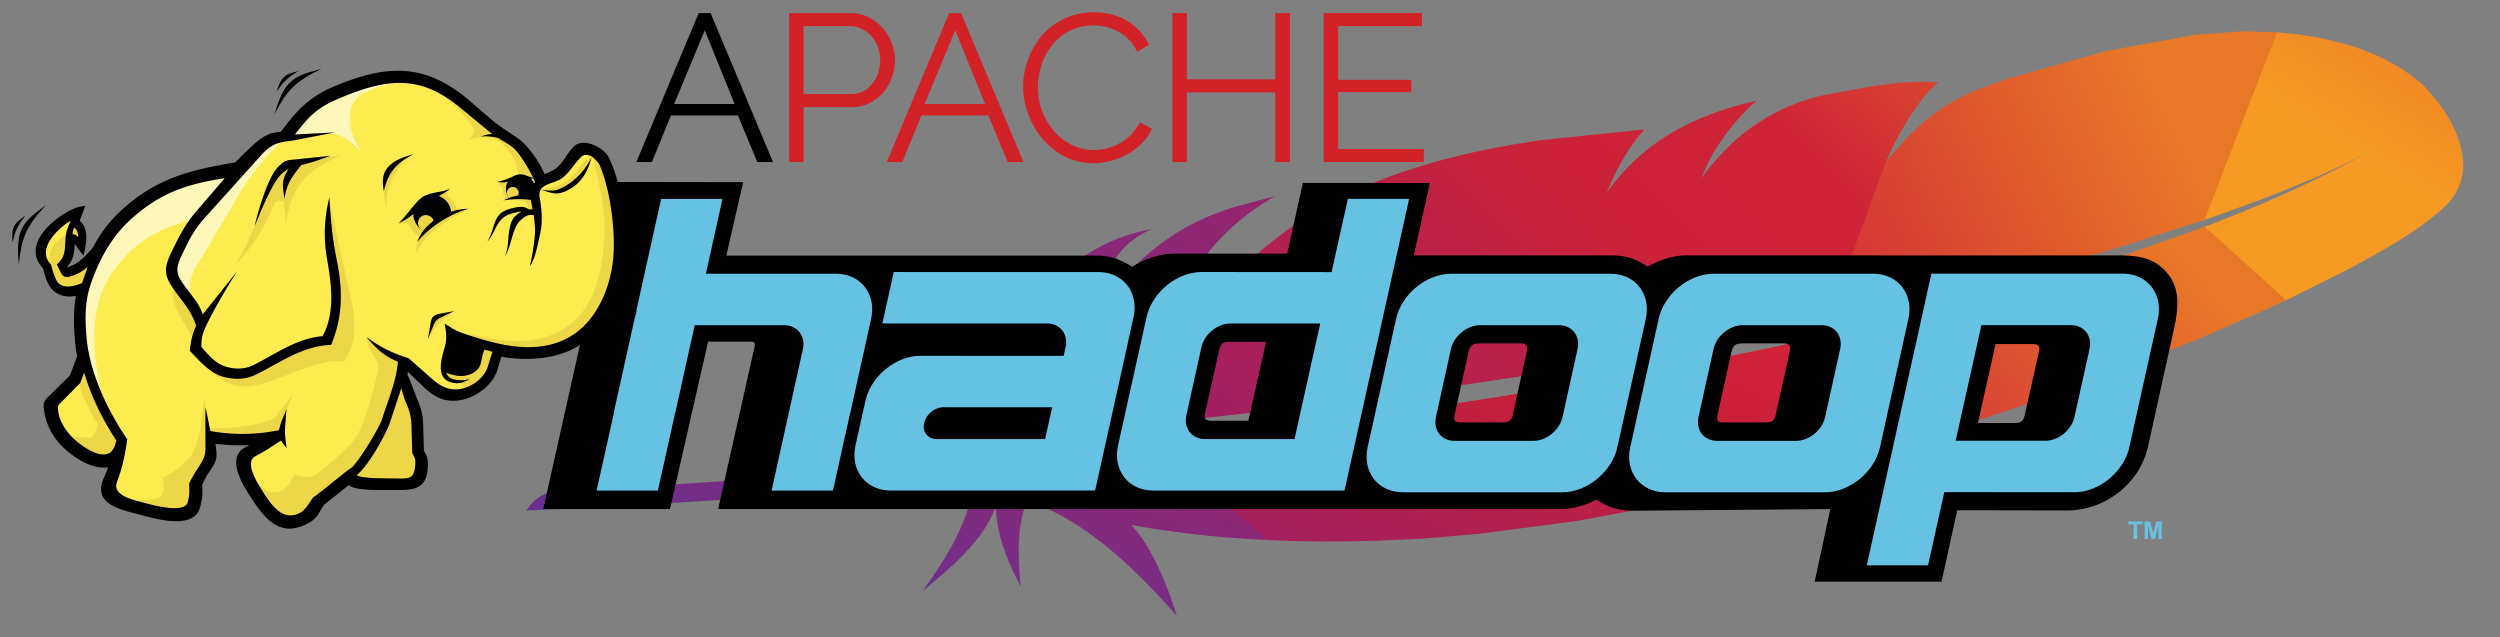 <svg xmlns="http://www.w3.org/2000/svg" xmlns:xlink="http://www.w3.org/1999/xlink" viewBox="0 0 102 26" fill="#fff" fill-rule="evenodd" stroke="#000" stroke-linecap="round" stroke-linejoin="round"><rect x="0" y="0" width="102" height="26" fill="#808080" stroke="none"/><use xlink:href="#H" x=".5" y=".5"/><defs><linearGradient id="A" x1="20.08%" x2="145.35%" y1="85.01%" y2="-18.62%"><stop stop-color="#282662" offset="0%"/><stop stop-color="#68308f" offset="9.5%"/><stop stop-color="#a22367" offset="78.8%"/><stop stop-color="#cd2032" offset="94.9%"/></linearGradient><linearGradient id="B" x1="31.47%" x2="105.84%" y1="83.07%" y2="-43.28%"><stop stop-color="#f69923" offset="0%"/><stop stop-color="#f79a23" offset="31.2%"/><stop stop-color="#e97826" offset="83.8%"/></linearGradient><linearGradient id="C" x1="-306.15%" x2="86.50%" y1="202.95%" y2="35.86%"><stop stop-color="#9e2064" offset="32.3%"/><stop stop-color="#c92037" offset="63%"/><stop stop-color="#d12c3e" offset="75.1%"/><stop stop-color="#e97826" offset="100%"/></linearGradient><linearGradient id="D" x1="-76.46%" x2="148.46%" y1="146.87%" y2="-17.69%"><stop stop-color="#9e2064" offset="32.3%"/><stop stop-color="#c92037" offset="63%"/><stop stop-color="#d12339" offset="75.1%"/><stop stop-color="#e97826" offset="100%"/></linearGradient><linearGradient id="E" x1="-79.19%" x2="144.61%" y1="108.85%" y2="9.28%"><stop stop-color="#9e2064" offset="32.3%"/><stop stop-color="#cb2239" offset="63%"/><stop stop-color="#ce2436" offset="75.1%"/><stop stop-color="#e97826" offset="100%"/></linearGradient><linearGradient id="F" x1="-315.73%" x2="79.36%" y1="156.73%" y2="38.87%"><stop stop-color="#9e2064" offset="32.3%"/><stop stop-color="#c92037" offset="63%"/><stop stop-color="#cf2739" offset="75.1%"/><stop stop-color="#e97826" offset="100%"/></linearGradient><linearGradient id="G" x1="-83.66%" x2="217.13%" y1="92.24%" y2="9.18%"><stop stop-color="#282662" offset="0%"/><stop stop-color="#662e8d" offset="9.5%"/><stop stop-color="#a22367" offset="78.8%"/><stop stop-color="#cd2032" offset="94.9%"/></linearGradient></defs><symbol id="H" overflow="visible"><g stroke="none"><g fill-rule="nonzero"><path d="M51.021 21.523a42.05 42.05 0 0 1-5.182-.571l-.178-.031c1.119 1.163 1.857 3.708 1.846 3.7-1.903-2.168-3.886-3.948-6.084-4.693-.389.806-.43 2.035-.273 3.506-.936-1.728-1.027-2.872-1.02-3.306-.405 1.269-1.629 2.389-2.989 3.485 1.305-1.775 2.026-3.293 2.055-4.503-5.597.522-11.728.914-18.211 1.219.305-.517.764-.755 1.318-.814 1.172-.05 8.871-.402 19.127-1.408l.88-.088.246-.026 3.299-.348.769-.085 4.774 3.982-.378-.02z" fill="url(#A)"/><path d="M99.295 7.885c-1.171 1.095-2.607 1.849-4.004 2.612l-2.551 1.265-3.32-2.997c2.315-.883 4.626-1.892 6.79-3.101-2.157 1.154-4.501 2.011-6.804 2.819.792-2.553 1.816-5.161 2.952-7.668 2.065.155 4.264.675 5.879 2.042.894.868 1.67 1.994 1.76 3.271.037.657-.234 1.301-.701 1.759z" fill="url(#B)"/><path d="M78.047 12.246l3.85-1.024 3.812-1.157.22-.07 3.527-1.245 3.321 2.995-.686.319-2.804 1.227-3.534 1.407-3.557 1.287-3.328 1.1c-1.633-1.212-3.036-2.637-4.554-3.955l3.733-.884z" fill="url(#C)"/><path d="M50.649 17.089l3.977-.515 3.882-.553 3.924-.614 4.002-.689 3.935-.751 1.407-.287 2.409-.52.129-.03 4.554 3.956-.244.076-3.545 1.054-3.687.974-3.161.736-.64.136-3.825.703-3.924.514-2.336.2-1.898.084c-1.483.047-2.948.039-4.393-.028l-4.578-3.976 3.126-.363.885-.108z" fill="url(#D)"/><path d="M73.976 12.608l-.526.111-1.621.332-1.829.357-.949.179-2.965.532-3.895.641-3.974.592-4.011.542-3.778.461-4.225.463.771-2.078-.01.134c.961-2.475 3.724-5.39 6.633-6.992 1.34-.739 2.852-1.334 4.565-1.806 1.275-.351 2.662-.633 4.173-.853l4.256-.444c-.457.509-.853 1.124-1.198 1.826l-.177.377-.167.392c1.518-2.156 3.666-3.213 6.108-3.76a8.75 8.75 0 0 0-1.977 2.55l-.218.485-.051.123c.559-.744 1.121-1.344 1.73-1.834l.399-.3.637-.401.428-.225c.342-.166.702-.311 1.086-.436l.357-.11.508-.115 1.994-.36.799-.094.283-.025.724-.038.737.019c-.084.065-.171.141-.26.229-.611.611-1.314 1.76-1.748 2.709l-.126.328-2.275 6.482c-.027.006-.182 0-.211.007z" fill="url(#E)"/><path d="M89.445 8.468L85.82 9.629l-.215.064-3.851 1.077-3.876.965-3.82.855 2.387-6.479c1.391-1.729 2.464-2.446 3.854-2.999l1.186-.422 3.935-1.105L89.077.92l1.925-.145 1.403.042-2.962 7.651z" fill="url(#F)"/><path d="M45.614 16.881l-3.252.318-.461.043-2.891.247c-.159-.867-.936-1.728-1.848-2.586a4.39 4.39 0 0 1 2.581 2.117c.792-3.881 2.594-6.943 5.83-7.946.295-.092.595-.165.899-.219-1.18.529-1.841 1.386-2.195 3.226 1.867-2.368 3.35-3.419 5.549-4.124l1.699-.457c-2.984 1.731-4.348 4.265-4.547 7.244l-.011.132-.759 1.946-.591.062z" fill="url(#G)"/><path d="M42.529.489c.663-.466 1.532-.597 2.313-.402.662.16 1.244.623 1.535 1.24l-.479.29a1.84 1.84 0 0 0-.639-.746c-.375-.251-.836-.352-1.283-.329-.461.02-.915.196-1.262.5-.514.445-.801 1.112-.858 1.782-.067.757.191 1.541.711 2.096.251.268.565.481.914.596a2.14 2.14 0 0 0 2.19-.548A1.96 1.96 0 0 0 46 4.491l.497.257c-.151.343-.403.636-.706.856-.709.514-1.668.705-2.506.426-.62-.206-1.143-.652-1.495-1.197-.44-.678-.638-1.518-.502-2.319S41.857.953 42.527.486zM31.696 6.111V.035h2.535c.344.002.684.118.962.319a2.01 2.01 0 0 1 .816 1.47 2.09 2.09 0 0 1-.306 1.219 1.74 1.74 0 0 1-.827.71 1.67 1.67 0 0 1-.644.116 3150.9 3150.9 0 0 0-1.945 0v2.242h-.591m.59-5.546v2.773h1.943a1.07 1.07 0 0 0 .673-.233 1.39 1.39 0 0 0 .467-.778c.087-.374.045-.783-.149-1.117-.206-.369-.602-.643-1.032-.644h-1.902zm5.938-.53h.488l2.544 6.076h-.642l-.788-1.899h-2.733l-.778 1.899h-.634L38.224.035m-1.001 3.707h2.466L38.473.737l-1.25 3.005zM47.333.034h.591v2.704h3.605V.034h.6v6.077h-.6l.001-2.841h-3.605l-.001 2.842c-.197-.001-.394 0-.59-.001V.034zm6.172 0h4.008v.531h-3.417v2.191h2.981v.504h-2.981v2.32h3.495v.53h-4.086V.035z" fill="#d32128"/><path d="M28.006.035h.488l2.544 6.076h-.642l-.788-1.899c-.911 0-1.822 0-2.733 0l-.778 1.899h-.634L28.006.035m-1.001 3.707h2.466L28.255.737l-1.25 3.005z" fill="#000"/><path d="M86.338 20.772h.572v.122c-.071 0-.142 0-.213 0v.598h-.146v-.598c-.071 0-.142 0-.213 0v-.122zm.664.721v-.721h.218l.131.491.129-.492h.218v.72c-.045 0-.09 0-.135 0v-.567l-.143.567c-.046 0-.093 0-.14 0l-.142-.566v.566h-.136z" fill="#66c2e3"/></g><path d="M73.54 23.233h5.175l.641-2.916 4.479.009a3.38 3.38 0 0 0 1.927-.607c.685-.463 1.196-1.172 1.388-2.046l.978-4.437c.186-.844.428-1.798-.177-2.56-.556-.702-1.296-.756-2.107-.756-5.843.006-11.686 0-17.529 0-.59 0-1.084.191-1.599.457-.484-.342-.92-.457-1.513-.457h-8.02l.657-2.956h-5.183l-.641 2.884h-4.558c-.63 0-1.234.198-1.762.537-.512-.318-.907-.457-1.513-.457H29.134l.689-2.996-5.175-.008-2.983 13.345 5.17.001 1.555-6.829h1.749c.208 0 .167.119.132.275l-1.471 6.554h34.276c.582 0 1.037-.12 1.56-.387.516.345.972.459 1.602.454l7.939-.067-.638 2.965zm-22.387-9.785h-1.526c-.268 0-.34.122-.392.362l-.573 2.57c-.054.246.07.287.286.287h1.485l.721-3.219zm8.752.062h1.63c.314 0 .297.165.24.418l-.56 2.518c-.065.293-.248.288-.499.288h-1.658c-.244 0-.246-.144-.202-.341l.558-2.517c.069-.311.191-.366.493-.366zm10.728 0h1.63c.314 0 .297.165.24.418l-.56 2.518c-.065.293-.248.288-.5.288h-1.658c-.244 0-.246-.144-.203-.341l.558-2.517c.069-.311.191-.366.493-.366zm9.567 3.248h1.526c.268 0 .34-.122.393-.362l.573-2.57c.054-.246-.07-.287-.286-.287H80.92l-.721 3.219" fill="#000"/><g fill="#66c2e3"><path d="M58.712 10.669h6.5c1.014 0 1.66.83 1.436 1.844l-1.158 5.228c-.224 1.014-1.239 1.844-2.253 1.844h-6.5c-1.014 0-1.661-.83-1.436-1.844l1.158-5.228c.224-1.014 1.238-1.844 2.253-1.844zm1.178 2.099h3.214c.537 0 .879.439.76.976l-.612 2.767c-.119.537-.655.976-1.192.976h-3.214c-.537 0-.879-.439-.76-.976l.612-2.767c.119-.537.656-.976 1.192-.976m-5.396-5.154l-.665 2.988-5.299-.004c-1.014-.001-2.026.829-2.251 1.844l-1.162 5.23c-.224 1.014.422 1.844 1.436 1.844h7.803l2.637-11.901h-2.499zm-4.785 5.084h3.657l-1.05 4.716h-3.653c-.537 0-.878-.437-.759-.973l.613-2.77c.119-.536.656-.973 1.192-.973z"/><path d="M26.474 7.614l-1.012 4.562h.013l-.043.18-.043.159-.84 3.786h.009l-.716 3.215h2.499l.716-3.215h.004l.566-2.555.219-.977h3.648c.537 0 .882.441.764.977l-1.278 5.771h2.504l.707-3.181h.004l.845-3.82c.225-1.014-.422-1.848-1.436-1.848H28.3l.677-3.052h-2.504zm17.706 11.9h-8.338c-1.014 0-1.66-.83-1.436-1.844l.336-1.517h.002l.065-.292c.224-1.014 1.239-1.845 2.253-1.844l5.835.003.086-.387c.092-.506-.227-.915-.728-.936H35.5l.465-2.098 8.382.002c.993.02 1.622.841 1.4 1.844l-.158.712h.001l-.192.864h.002l-1.219 5.493zm-6.482-2.099h4.442l.289-1.299h-4.366a.62.62 0 0 0-.065-.003.86.86 0 0 0-.794.65c-.078.354.144.643.494.65m31.728-6.744h6.5c1.014 0 1.66.83 1.436 1.844l-1.158 5.228c-.224 1.014-1.239 1.844-2.253 1.844h-6.5c-1.014 0-1.66-.83-1.436-1.844l1.158-5.228c.224-1.014 1.238-1.844 2.253-1.844zm1.178 2.099h3.214c.537 0 .879.439.76.976l-.612 2.767c-.119.537-.655.976-1.192.976H69.56c-.537 0-.879-.439-.76-.976l.612-2.767c.119-.537.656-.976 1.192-.976m7.56 9.799l.664-2.988 5.299.004c1.014.001 2.026-.829 2.251-1.844l1.162-5.23c.224-1.014-.422-1.844-1.436-1.844h-7.803l-2.636 11.901h2.499zm4.784-5.084h-3.657l1.05-4.716h3.653c.537 0 .878.437.759.973l-.613 2.77c-.119.536-.656.973-1.192.973z"/></g><path d="M2.895 14.085l-.124.337-.237-.087.124-.337zm-.124.337l-.184.501-.237-.087.184-.501zm-.184.501l-.03.046-.089-.089zm-.03.046l-.404.4-.178-.179.404-.4zm-.404.4l-.358.355-.178-.179.358-.355zm-.358.355l-.09.088-.175-.183.087-.084zm-.09.088c-.162.156-.194.187-.147.465l-.249.041c-.069-.41-.021-.456.221-.689zm-.147.465c.038.224.112.452.229.675l-.224.118c-.129-.246-.211-.5-.253-.751zm.229.675c.108.207.253.407.437.591l-.179.178c-.204-.205-.364-.425-.483-.652zm.437.591c.236.236.621.529 1.022.682l-.089.236c-.438-.166-.856-.484-1.111-.74zm1.022.682c.279.106.563.142.8.037l.102.231c-.306.136-.655.095-.991-.032zm.8.037l.244-.108-.071.257-.122-.034zm.173.149l-.111.35-.238-.086.105-.331zm-.111.35l-.136.333-.23-.105.128-.314zm-.136.332c-.213.468.01.715.357.873l-.105.23c-.475-.216-.78-.556-.482-1.208zm.357.873c.222.101.49.171.739.236l-.063.244c-.262-.068-.544-.142-.781-.25zm.739.236l.176.046-.064.244-.174-.046zm.176.046c.301.081.82.23 1.287.26l-.016.253c-.49-.031-1.025-.185-1.336-.269zm1.287.26c.422.027.799-.044.886-.368l.244.064c-.129.48-.611.59-1.145.556zm.886-.368a2.43 2.43 0 0 0 .084-.435l.253.021a2.69 2.69 0 0 1-.093.478zm.084-.435c.011-.132.007-.26-.01-.422l.251-.024a2.48 2.48 0 0 1 .012.466zm-.01-.422l.01-.063.116.052zm.01-.063c.17-.38.24-.482.364-.663l.208.142c-.114.168-.179.262-.341.624zm.364-.663l.055-.082.209.141-.056.083zm.055-.082c.096-.143.141-.239.155-.338l.25.035c-.02.142-.076.267-.196.444zm.155-.338c.015-.104 0-.228-.023-.417l.251-.029c.025.208.041.344.022.481zm-.023-.417l-.015-.119.25-.032.016.122zm-.015-.119l-.018-.125.25-.037.018.13zm-.018-.125l-.025-.169.168.025-.019.125zm.144-.143c.35.053.703.08 1.057.083l-.001.253a7.65 7.65 0 0 1-1.094-.086zm1.057.083c.35.002.698-.02 1.05-.063l.03.251a8.32 8.32 0 0 1-1.08.065zm1.05-.063l.078.235-.063-.11zm.078.235l-.667.357-.116-.225.657-.351zm-.667.357l-.058.03-.116-.225.058-.03zm-.058.03c-.268.137-.27.425-.175.727l-.241.075c-.129-.414-.112-.815.3-1.027zm-.175.727c.107.343.334.703.477.923l-.211.137c-.15-.232-.39-.612-.506-.985zm.477.923c.298.46.58.847.903 1.046l-.131.216c-.365-.224-.667-.636-.983-1.124zm.903 1.046c.305.187.663.205 1.136-.052l.12.223c-.565.306-1.003.279-1.387.043zm1.136-.052c.224-.121.299-.252.4-.429l.22.124c-.122.214-.213.373-.5.528zm.4-.429l.149-.244.209.14-.138.228zm.149-.244l.044-.041.061.111zm.044-.041c.073-.041.389-.301.696-.554l.161.194-.735.582zm.696-.554l.394-.324.159.197-.392.321zm.394-.324l.097-.078.08.096-.097.081zm.177.017c.05.06.13.098.238.124l-.058.246c-.162-.039-.286-.101-.375-.208zm.238.124a3.2 3.2 0 0 0 .486.059l-.018.253a3.36 3.36 0 0 1-.526-.066zm.486.059c.155.011.651.011.971.011v.253c-.327 0-.834.001-.989-.011zm.971.011h.236l-.001.253h-.236v-.253zm.236 0c.299.002.535-.011.691-.1l.125.22c-.206.117-.479.135-.817.133l.001-.253zm.691-.1c.142-.081.229-.24.25-.538l.253.018c-.028.395-.159.616-.378.741zm.25-.538c.011-.153.014-.244-.004-.323l.247-.054c.024.111.022.219.01.395zm-.004-.323c-.017-.078-.058-.16-.133-.293l.221-.123c.087.154.134.252.159.362zm-.133-.293l-.016-.059.126-.003zm-.016-.059l-.015-.543.253-.006.015.544zm-.015-.543l-.015-.544.253-.006.014.544zm-.015-.544c-.005-.195-.026-.351-.065-.503l.245-.061c.043.171.067.344.073.558zm-.065-.503c-.039-.153-.097-.306-.175-.492l.233-.098c.082.196.144.359.187.529zm-.175-.492l-.149-.385.237-.087.145.374zm.088-.472l-.119.043zm-.237.088l-.245-.587.226-.114c.108.213.181.41.256.613zm-.245-.587l-.011-.079.125.022zm-.011-.079l.031-.195.25.032-.032.207zm.031-.195l.022-.203.253.021-.025.214zm.022-.203l.024-.264.19.183-.087.091zm.214-.081l.371.358-.175.183-.371-.358zm.371.358l.278.268-.175.183-.278-.268zm.278.268c.2.193.384.369.587.488l-.128.218c-.227-.134-.421-.32-.633-.524zm.587.488c.195.115.416.182.702.168l.012.253c-.343.016-.607-.064-.842-.203zm.702.168c.309-.014.643-.147.92-.352l.15.203c-.316.233-.7.384-1.058.401zm.92-.352c.265-.195.476-.454.562-.736l.242.073c-.102.337-.348.641-.653.867zm.562-.736l.089-.292.242.073-.089.292zm.089-.292l.103-.34.241.073-.103.34zm.103-.34l.033-.108.111.021-.023.124zm.144-.087a5.62 5.62 0 0 0 1.605.074l.025.251c-.56.059-1.142.023-1.676-.077zm1.605.074c.47-.049.924-.169 1.315-.377l.119.223c-.419.224-.905.352-1.408.405zm1.315-.377a3.3 3.3 0 0 0 1.31-1.291l.219.125c-.332.575-.794 1.06-1.41 1.389zm1.31-1.291h0l.11.063-.11-.063zm0-.001c.353-.612.551-1.333.626-2.077l.251.024c-.079.779-.287 1.537-.658 2.179zm.626-2.077c.061-.606.027-1.432-.099-2.231l.249-.04c.13.82.165 1.669.101 2.295zm-.099-2.231c-.112-.705-.296-1.387-.55-1.872l.225-.116c.266.51.459 1.219.574 1.95zm-.55-1.872c-.02-.038-.053-.08-.095-.122l.177-.181c.061.06.11.123.142.186zm-.095-.122a1.21 1.21 0 0 0-.436-.266l.082-.239a1.47 1.47 0 0 1 .531.324zm-.436-.266c-.155-.053-.311-.068-.422-.01l-.117-.224c.18-.094.405-.079.62-.005zm-.422-.01c-.024.012-.046.028-.064.048l-.181-.177c.039-.039.082-.071.129-.095zm-.064.048c-.103.105-.194.237-.285.37l-.208-.142c.098-.143.196-.287.313-.405zm-.285.37c-.12.175-.24.35-.395.483l-.164-.193c.131-.112.241-.273.351-.433zm-.395.483c-.19.163-.411.251-.616.333l-.094-.235c.186-.075.387-.155.546-.291zm-.616.333l-.093.038-.096-.234.095-.038zm-.093.038l-.121.05-.046-.123.119-.043zm-.166-.074c-.082-.221-.182-.418-.298-.603l.214-.134c.124.198.232.411.321.651zm-.298-.603c-.117-.187-.25-.362-.396-.536l.194-.162c.154.184.294.367.417.564zm-.396-.536a2.07 2.07 0 0 0-.341-.325l.153-.2a2.31 2.31 0 0 1 .381.364zm-.341-.325c-.118-.09-.252-.174-.409-.272l.134-.214.427.286zm-.409-.272c-.441-.276-.81-.6-1.187-.931l.166-.191c.369.324.731.641 1.155.907zm-1.187-.931l-.498-.427.161-.195.503.432zm-.498-.427c-.835-.688-1.608-1.022-2.429-1.073l.016-.253c.876.055 1.696.407 2.574 1.131zm-2.429-1.073c-.827-.052-1.711.18-2.761.621l-.098-.233c1.085-.457 2.004-.696 2.874-.641zm-2.761.621c-.495.208-.861.453-1.178.747l-.171-.186c.339-.313.728-.574 1.251-.794zm-1.178.747c-.32.296-.595.646-.904 1.058l-.203-.151c.316-.423.599-.782.935-1.093zm-.904 1.059l-.036.048-.059.003-.006-.126zm-.095.051c-.176.009-.323.03-.469.089l-.094-.235c.177-.071.348-.096.55-.107zm-.469.089c-.149.059-.302.159-.489.324l-.167-.19c.211-.186.388-.3.563-.37zm-.489.324l-.424.392-.176-.182.432-.4zm-.424.392h-.001l-.087-.091.088.091zm-.001 0l-.402.405-.183-.175.41-.412zm-.402.405l-.072.037-.02-.124zm-.072.037c-.988.157-1.789.33-2.504.607l-.091-.236c.731-.283 1.548-.46 2.555-.62zm-2.504.607a6.35 6.35 0 0 0-1.978 1.224l-.167-.19c.667-.592 1.317-.985 2.054-1.27zM4.693 8.201c-.261.231-.486.474-.682.731l-.2-.153c.207-.271.442-.526.715-.768zm-.682.731a5.45 5.45 0 0 0-.513.817l-.225-.114c.154-.301.331-.585.538-.856zm-.513.817l-.019.027-.094-.085zm-.019.027l-.441.458-.169-.189c.149-.134.285-.287.423-.439zm-.441.458a1.75 1.75 0 0 1-.538.347l-.091-.236c.168-.065.319-.172.46-.299zm-.538.347h0l-.045-.118zm0 0c-.162.062-.241.094-.331.055l.098-.233c.004.002.045-.021.144-.059zm-.331.055h-.001l.049-.117-.049.117zm-.001 0c-.095-.04-.121-.118-.18-.274l.237-.088c.033.089.033.127.042.13zm-.18-.274l-.033-.088.076-.057.075.101zm.043-.145c.232-.175.254-.522.275-.857l.253.016c-.025.391-.05.798-.377 1.043zm.275-.857l.008-.121.253.018-.008.119zm.008-.121l.009-.123.123.006-.006.126zm.132-.118c.208.01.303.157.405.316l-.212.136c-.066-.101-.126-.195-.205-.199zm.405.316l.089.129-.197.157a1.98 1.98 0 0 1-.104-.15zm.114.235l-.058.259-.164-.207.099-.078zm-.247-.054c.043-.191.075-.441.029-.646l.246-.055c.056.25.02.539-.028.756zm.029-.646c-.029-.13-.092-.242-.209-.303l.115-.225c.193.1.295.274.34.473zm-.209-.303l-.1-.052.039-.105.119.044zm-.06-.156l.073-.191.235.092-.072.187zm.073-.191l.116-.307.239.083-.12.316zm.214-.39l.212-.037-.071.203-.119-.041zm.042.249c-.245.043-.784.345-1.175.751l-.183-.175c.427-.443 1.033-.776 1.316-.825zm-1.175.751a1.8 1.8 0 0 0-.338.468l-.229-.106a2.05 2.05 0 0 1 .384-.537zm-.338.468c-.073.155-.106.313-.079.466l-.249.043c-.036-.208.006-.416.099-.614zm-.079.466a.76.76 0 0 0 .24.416l-.175.183c-.183-.176-.281-.364-.314-.556zm.24.416l.035.061-.123.03zm.035.061l.092.341-.241.075-.096-.355zm.092.341c.03.095.063.181.104.267l-.228.108a2.29 2.29 0 0 1-.117-.3zm.104.267c.091.189.235.304.401.357l-.077.241a.91.91 0 0 1-.552-.49zm.401.357c.193.062.418.043.629-.039l.092.235c-.263.102-.548.125-.797.045zm.629-.039l.22-.086-.05.23-.123-.027zm.169.144c-.06.273-.095.559-.108.883l-.253-.009a5.2 5.2 0 0 1 .113-.927zm-.108.883c-.012.323 0 .686.037 1.113l-.253.021c-.037-.432-.049-.805-.037-1.142zm.037 1.113l.033.3-.25.034-.036-.313zm.033.3l.052.309-.248.047-.054-.322zm.052.309l-.005.067-.119-.043" fill="#000" fill-rule="nonzero"/></g><path d="M9.224 6.447l-1.664.27-1.519.666-1.29.811-1.227 1.498-.693.734-.67.247-.177-.433.31-.447.07-.631.208.008.227.207-.061-.643-.252-.169.008-.245-.596.337-.54.636-.113.569.231.456.216.774.438.207.46-.023.437-.254-.291 1.477.291 1.643-.32.759-1.05 1.131.187.676.497.783.938.66.497.068.553.019-.345 1.416 1.269.52 1.581.208.541-.354.042-.957.603-.998.042-.79 1.456.104 1.352-.125-1.352.811.228.976.853 1.331.833.354.666-.271.27-.541 1.393-1.061.27.229 2.184.083.437-.354.042-.624-.146-.27-.104-1.685-.728-1.456.125-.645.437.229 1.227 1.144.603.042.666-.27.666-.499.333-1.082 1.955.125 1.186-.457.957-.894.686-1.29.166-1.518-.146-1.768-.374-1.581-.374-.499-.52-.167-.915.998-.833.291-.728-1.207-.728-.666-.395-.25-1.581-1.31-1.269-.686-1.269-.104-1.477.25-1.29.479-.895.728-.707.854-.728.208z" stroke="#1f1917" fill="#feeb50" stroke-width=".037"/><g stroke="none"><g fill="#fdf7ba"><path d="M4.397 10.203c-1.425 1.662-1.109 3.679-.714 5.654l-.633-1.598-.233-1.465.067-1.498.6-1.431.899-1.332 1.398-1.165 1.531-.632 1.798-.233L7.446 8.4c-1.337.434-2.125.725-3.048 1.803"/><path d="M11.108 5.137c-.991.967-1.532 1.696-2.163 2.828l-1.431 2.388c-.24.404-.263.743-.334 1.209l-.699-.832.333-.999 1.132-2.031 2.397-2.364.766-.2m4.894-2.397c-.794.298-2.112.396-2.203 1.307-.065.647.049.972.439 1.656-.963-.997-1.201-.843-3.063-.533l.799-1.132 1.398-.866 1.798-.4.832-.033"/></g><g fill="#edd749"><path d="M18.191 15.062c.264.163.259.281.214.393l.625-.25.405-.543.301-.775-.384-.289-1.679.214-.125.339.036.482.161.286.25.125.197.018m-.156-2.872c-.842.243-.835.31-1.084 1.145.328-.526.571-.792 1.084-1.145m5.597-6.249c-.15.069-.295.102-.389.239-.201.295-.374.543-.707.749-.168.104-.341.172-.519.227-.148.046-.236.005-.362.095l.223.039h.493l.607-.375.357-.375.296-.6M10.224 7.809c-.331.906-.62 1.683-1.122 2.503.643-.693 1.032-1.281 1.401-2.064.143-.304.17-.661.568-.528.018.304.082.607.1.911.216-1.543.822-2.188 2.233-2.787l-1.197.143-1.126.25-.554.804-.304.768m2.734-.037l.933 4.261c.124.945.137 1.399-.339 2.215-.52-.034-.843.025-1.345.19-2.002.656-3.149 1.621-4.498-.323L9 14.724l.921-.181 1.626-.947 1.268-.25.411-1.715-.304-2.269-.036-1.072.071-.518m3.447 8.861c-.168 1.163.387 1.789.157 2.11-.065.09-.153.25-.252.293-.352.155-.836-.029-.87.062h-1.161l-.465-.196.715-.84.697-1.518.447-1.536h.232l.5 1.626"/><path d="M14.453 13.252c.094.528.258.654.507 1.165-.165.834-.431 1.826-.751 2.563-.135.31-.244.482-.481.721-.401.405-.807.758-1.262 1.11-.328.253-.556.126-.961.069-.172.312-.219.485-.536.643-.487.243-.922-.281-1.304-.589l.827 1.292.572.536.482.071.643-.393.339-.643.715-.536.875-.75.554-.786.5-.929.643-1.929.054-.732-.804-.357-.612-.524m-6.407 3.72c.902 0 1.854-.05 2.68-.429.234-.351.464-.637.75-.947-.26.492-.342.769-.411 1.322l-.268.393-2.037.054-.661-.072-.072-.071.018-.25m-.125-.625l-.07-.634c-.154.927-.117 1.549-.544 2.379-.319.369-.712.706-1.16.885.038.228.049.37.027.537-.079.601-1.281.335-1.775.311l2.379.613.536-.214.179-1.036.5-.929.089-.572-.161-1.34m-1.34-5.235c-.025.451-.054.638.145 1.037.253.506.563.982.838 1.482l.089-1-1.072-1.518M2.913 14.52l-.232.494c.213.717.402 1.171.807 1.798-.071.254-.123.365-.286.572-.357-.055-.674-.071-1.035-.07l1.197.929.59-.107.59-.59-.84-1.304-.791-1.721m20.722-8.817c.243 1.093.556 2.102.527 3.222-.036 1.374-.303 3.109-1.576 3.937-1.425.928-3.099.489-4.662.091l1.912.786 1.787.089 1.215-.357.947-.786.715-1.501.268-1.733-.214-1.697-.392-1.679-.524-.372M2.365 8.961c-.647.421-.901.606-.83 1.387l.194.701.274.185.339.113.613-.145.315-.975-.871.427h-.201l-.226-.347.274-.403.145-.766.185.056.226.177-.032-.403-.153-.258-.153-.129-.097.379m14.517-6.149c.574.533 1.279.996 1.738 1.649.178.252.375.381-.003.738.4-.114.548-.102.868-.063.582.07 1.127.898 1.162 1.491-.007.056-.162.181-.612.306-.009.017-.254-.034-.248-.017.047.128.109.148.205.207.021.142.034.362.131.517.283-.005.56.026.837.081.093.155.079.31.071.464l.322-.054-.089-.732.286-.482-.411-.929-.786-.75-.076-.004-.884-.542-1.442-1.18-1.07-.699m.966 4.401c-.03.053-.076.138-.135.196.239.226.357.378.442.698l-.811.403-.686.658c-.301-.162-.376-.287-.522-.595-.17.045-.331.088-.47.037.089.001.144-.022.232-.076l.437-.454.772-.584.505-.165c.065-.027.172-.09.237-.117"/><path d="M18.596 8.02c-.86.463-1.684.929-2.124 1.809 0-1.117 1.121-1.608 2.124-1.809M16.3 5.823c-.638.436-1.09 1.314-1.034 2.171-.208-.742-.134-1.443.505-1.955l.323-.157.206-.059"/></g><path d="M17.521 12.436l.504-.243-.515.096c-.362.061-.405.148-.462.506l-.09.545.24-.593c.088-.192.137-.21.323-.311zM10.79 3.237c.285-.428.449-.567.888-.838-.595.143-.709.254-.888.838zm-.094.942c.499-1.003.877-1.372 1.921-1.865-1.182.29-1.529.495-1.921 1.865zM.013 9.399c.109-.502.211-.692.521-1.104-.502.351-.568.495-.521 1.104zm11.182 8.405l-.046-.366a2.91 2.91 0 0 1-.009-.622l.051-.645c-.063.219-.188.437-.251.656l-.058.224a7.36 7.36 0 0 1-2.798.036l-.193-.965c-.019.29-.007 1.09-.008 1.539-.001.347-.016.466-.195.762-.168.277-.239.339-.473.807.019.295.02.49-.059.77-.13.465-1.445.105-1.791.01-.427-.116-1.31-.291-1.088-.86.195-.501.319-1.029.415-1.73-.782-1.127-1.51-2.671-1.649-4.04-.108-1.062-.043-1.716.187-2.367.364-1.03.874-1.921 1.692-2.639C6.025 7.404 7.056 7.015 8.67 6.77L7.479 8.157c-.424.499-.676 1.003-.945 1.549-.372.754-.364 1.04.129 1.702.425.57.654.827.84 1.385-.153.316-.209.582-.26 1.014.52.568.907.958 1.411 1.078.495.118.909.095 1.352-.131.984-.503 1.895-1.153 3.005-1.18.514-1.263.462-2.318.215-3.539-.168-.834-.236-1.624-.288-2.475a5.91 5.91 0 0 0-.093 2.519c.186 1.052.331 2.213-.187 3.138-1.004.077-1.864.688-2.769 1.156-.364.188-.742.207-1.145.096-.374-.103-.626-.349-1.028-.814-.006-.466.099-.681.313-1.104.344-.678.724-1.309 1.14-1.976l-1.395 1.749c-.154-.437-.373-.659-.736-1.152-.355-.481-.392-.691-.127-1.248s.493-1.051.948-1.541l2.363-2.626c.466-.453.655-.438 1.274-.531l1.674-.324-1.62.084h-.017c.528-.674.834-1.05 1.692-1.422 2.111-.917 3.452-1.016 5.111.378l1.241 1.024a1.58 1.58 0 0 0-.474.112c.219-.042.472 0 .7.041l.197.121c.308.181.482.281.69.571.22.306.403.612.565.95l-.274-.093c-.06-.027-.123-.045-.189-.051a.59.59 0 0 0-.366.085l-.013.006c-.17.083-.434.177-.61.206.09.031.289.043.383.006.012-.005.025-.009.038-.012-.042.072-.07.154-.078.242a.59.59 0 0 0 .063.327v.001c.016.037.038.072.062.097l-.248.101c.393-.06.748-.07 1.132-.02l.075.38-.142.011-.012.001c-.181-.145-.384-.121-.661-.058-.841.192-.643.664-1.03 1.375.402-.491.372-1.005 1.027-1.16.152-.036.256-.081.36-.066-.186.094-.347.248-.41.428-.18.507-.068.935-.265 1.409.245-.423.259-.837.478-1.283.078-.16.37-.416.549-.42l.147-.003c.043.282.069.562.053.794a8.9 8.9 0 0 1-.207 1.293c.221-.285.322-.888.42-1.312.101-.442.076-.972-.013-1.447-.122-.651.549-.546.939-.852.286-.226.483-.586.746-.841s.67.119.773.366c.444 1.074.646 2.765.529 3.848-.132 1.215-.719 2.542-1.791 3.14-1.366.763-2.978.297-4.335-.161-.29-.098-.492-.24-.746-.4.069.312.101.643.009.955-.146.495-.383 1.304.289 1.454.256.057.372.049.733-.138-.292.066-.44.05-.64.013-.182-.034-.279-.149-.329-.286.064.046.167.071.344.114.498.12.973-.12 1.066-.465.054-.202.045-.308.16-.582l.319.087-.185.604c-.16.522-.784.943-1.334.934-.509-.009-.832-.328-1.183-.641l-.706-.626c-.634-.2-1.141-.434-1.73-.869.418.492.702.764 1.285 1.009-.085.866-.386 1.497-.643 2.325-.116.375-1.033 1.876-1.287 2.022-.181.104-1.315 1.06-1.529 1.186-.159.211-.298.503-.537.629-.728.385-1.196-.352-1.587-.975-.178-.284-.674-1.101-.242-1.329.408-.216.637-.371 1.054-.644.061.112.166.219.235.331zm2.531 1.32l-1.109.891c-.218.325-.245.526-.594.715-1.038.562-1.59-.09-2.204-1.037-.293-.451-.934-1.482-.254-1.832l.72-.384a7.76 7.76 0 0 1-2.14-.02l.033.248c.047.398.063.52-.153.84-.157.234-.218.301-.408.726.035.345.02.539-.078.901-.216.803-1.716.363-2.327.198-.735-.198-1.786-.384-1.354-1.329a4.5 4.5 0 0 0 .24-.664c-.643.284-1.536-.319-1.962-.746a2.46 2.46 0 0 1-.701-1.334c-.065-.389-.006-.387.272-.662l.762-.755.308-.837a6.06 6.06 0 0 1-.087-.622c-.073-.859-.049-1.47.074-2.032-.447.175-.961.093-1.189-.382-.087-.18-.138-.364-.204-.631-.998-.962.872-2.221 1.418-2.316l-.191.5c.37.192.325.737.246 1.089-.133-.168-.207-.388-.402-.397-.029.397-.024.837-.334 1.07.092.246.087.246.348.145.371-.142.65-.461.931-.771.303-.589.69-1.113 1.224-1.586 1.311-1.162 2.55-1.542 4.545-1.86l.835-.805c.399-.352.658-.425 1.035-.445.625-.835 1.116-1.417 2.134-1.846 2.134-.898 3.606-.942 5.319.471.566.467 1.049.959 1.671 1.348.315.197.54.339.779.623.3.358.545.715.716 1.176.221-.091.472-.176.675-.349.262-.224.429-.599.672-.846.322-.326 1.057.068 1.221.379.554 1.06.78 3.012.663 4.174-.145 1.435-.738 2.793-2.001 3.468-.86.459-2.014.502-3.002.315l-.192.632c-.192.631-.942 1.147-1.597 1.178-.629.03-.97-.295-1.382-.692l-.649-.625-.054.41c.17.336.252.632.398.979.16.382.239.632.25 1.041l.029 1.088a.9.9 0 0 1 .152.686c-.05.693-.432.76-1.068.756-.212-.001-1.012.004-1.216-.011-.405-.029-.673-.06-.813-.228zm2.146-3.783l-.457 1.383c-.149.468-.911 1.828-1.36 2.158.087.065.248.09.533.115.202.018.999.022 1.199.025.44.008.607-.026.652-.527.022-.246.003-.291-.12-.507l-.033-1.152c-.01-.364-.08-.573-.223-.913-.086-.203-.132-.392-.191-.583zM2.458 9.061c.099-.011.16.041.236.117-.014-.183-.047-.318-.176-.393l-.025.09a1.36 1.36 0 0 0-.035.186zm.621 1.319l-.199.57-.03.098c-.376.159-.87.261-1.06-.134-.092-.192-.144-.38-.211-.622-.619-.642.306-1.488.811-1.792-.073.157-.125.276-.16.398-.153.53.069 1.003-.411 1.387.226.456.216.638.741.427a1.72 1.72 0 0 0 .519-.33zm-.145 4.318c.285.986.771 1.954 1.309 2.769v.014c-.034.14-.073.276-.154.386-.385.515-1.363-.241-1.646-.53-.309-.316-.517-.691-.566-1.042-.036-.256-.001-.262.178-.443l.723-.731.158-.422zm18.215-7.913a.6.6 0 0 1 .13.19c.017-.015.034-.03.053-.043l-.069-.15-.114.003zm-4.712 1.773a.77.77 0 0 1-.075-.326c-.185.148-.385.287-.594.368.288-.257.678-.862.961-1.054.321-.217.757-.175 1.132-.348-.128.116-.292.21-.459.299a.77.77 0 0 1 .504.641c.252-.083.499-.122.707-.119-.747.21-1.541.7-2.088 1.349a1.74 1.74 0 0 1 .251-.458.77.77 0 0 1-.34-.352zm-3.462-2.701a9.66 9.66 0 0 1-1.191.383c-.367.482-.59.731-.674 1.377-.099-.635-.12-.753.163-1.228a1.37 1.37 0 0 0-.268.192c-.395.338-.91 1.665-1.116 2.14.131-.571.539-1.999.961-2.416.277-.274.34-.267.73-.304l1.394-.145zm8.604 1.385c.334.032.526.083.825-.065.558-.276.969-.727 1.235-1.266-.163.643-.491 1.191-1.171 1.433-.334.119-.549-.004-.889-.101zm-6.418.063c.126-.558.35-1.096 1.216-1.511-1.149.288-1.364.77-1.216 1.511zM.27 10.31c.098-1.116.315-1.597 1.108-2.437C.383 8.574.135 8.892.27 10.31" fill="#000"/><path d="M16.587 8.738c-.077-.16-.008-.354.153-.43s.355-.009.432.152c.007.015.013.031.018.046a2.05 2.05 0 0 0-.413.404c-.08-.032-.15-.091-.19-.173m3.596-1.391c.013-.133.126-.231.259-.218s.231.131.218.265a.24.24 0 0 1-.022.079c-.122.021-.243.056-.369.103-.052-.054-.094-.152-.087-.228" fill="#edd749"/></g></symbol></svg>